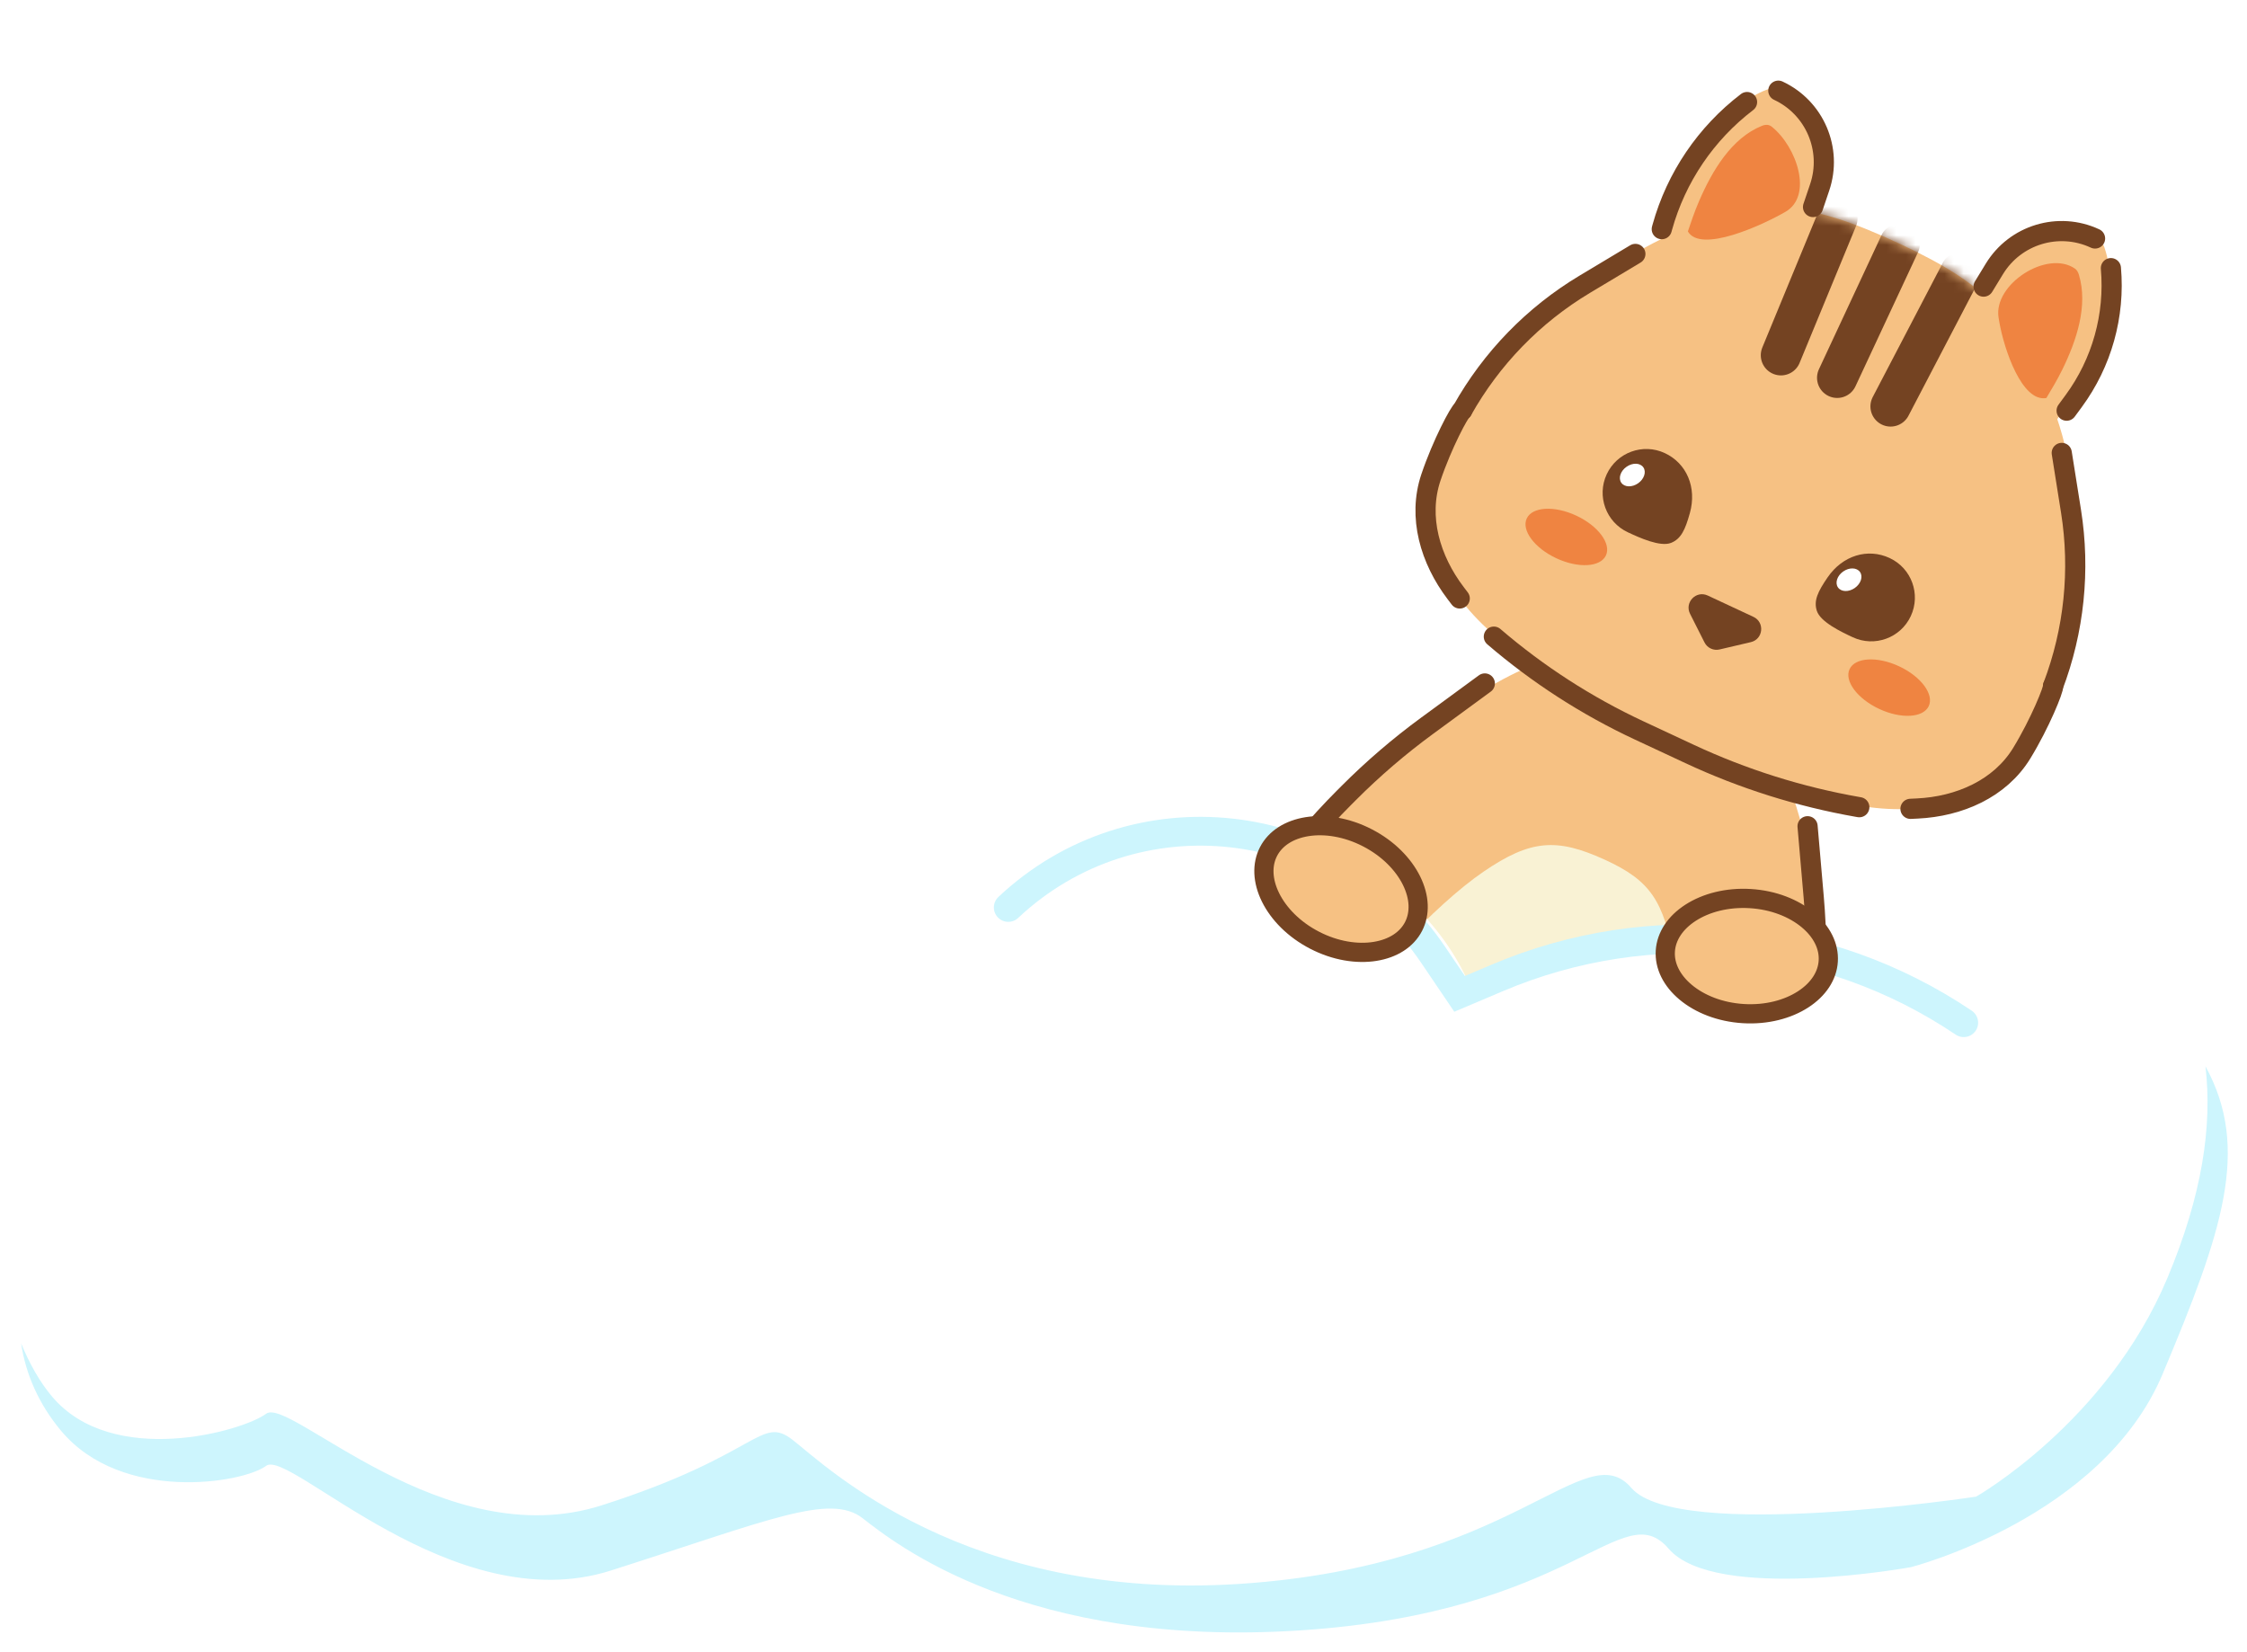 <svg width="234" height="172" viewBox="0 0 234 172" fill="none" xmlns="http://www.w3.org/2000/svg">
<g filter="url(#filter0_d_33_238)">
<path d="M100.021 62.87C122.333 51.971 147.866 61.507 157.182 70.593C166.497 79.679 164.551 96.615 168.923 92.733C173.296 88.852 184.935 88.157 197.061 91.163C211.611 94.771 224.719 99.795 229.571 108.427C234.423 117.058 231.512 125.69 225.204 140.681C218.896 155.673 199.007 160.775 199.007 160.775C199.007 160.775 178.62 164.49 173.77 158.853C168.92 153.216 164.059 165.478 135.443 167.357C106.826 169.236 93.221 158.304 89.826 155.673C86.431 153.042 80.115 155.863 63.624 161.124C47.133 166.386 30.143 148.404 27.717 150.221C25.291 152.039 12.678 154.104 6.373 146.587C0.067 139.071 1.038 129.225 6.373 122.836C10.986 117.311 27.545 118.235 31.939 118.586C30.79 117.459 28.881 115.426 25.782 111.933C15.111 99.907 37.429 84.816 41.309 83.313C45.189 81.81 52.472 79.679 58.292 79.679C64.112 79.679 81.097 83.313 81.097 83.313C81.097 83.313 77.71 73.769 100.021 62.87Z" fill="white"/>
<path d="M229.674 109.043C234.379 117.612 231.465 126.226 225.203 141.109C218.91 156.065 199.098 161.178 199.007 161.201C199.007 161.201 178.619 164.917 173.769 159.279C168.919 153.643 164.058 165.905 135.443 167.784C106.827 169.663 93.221 158.731 89.825 156.1C86.43 153.469 80.114 156.289 63.623 161.551C47.133 166.812 30.142 148.831 27.716 150.649C25.289 152.466 12.677 154.53 6.372 147.014C4.011 144.199 2.671 141.058 2.198 137.895C3.079 140.029 4.152 141.924 5.397 143.407C11.702 150.924 25.291 147.041 27.717 145.224C30.144 143.407 46.163 160.026 62.654 154.765C79.144 149.503 79.153 145.32 82.548 147.95C85.944 150.582 100.514 164.82 129.129 162.942C157.746 161.062 165.038 147.31 169.888 152.947C174.738 158.585 205.795 153.856 205.795 153.856C205.857 153.82 219.395 146.098 225.689 131.141C229.357 122.423 230.398 115.232 229.674 109.043Z" fill="#CDF5FD"/>
<path d="M184.635 120.779C175.56 140.777 162.813 137.076 147.366 130.066C131.919 123.056 120.74 115.9 129.815 95.902C133.983 86.719 146.518 74.747 154.411 69.947C162.303 65.147 166.782 65.082 175.136 68.873C183.489 72.663 185.529 76.001 187.973 85.178C190.708 95.448 188.802 111.596 184.635 120.779Z" fill="#F6C183"/>
<path d="M171.38 121.191C165.33 134.523 157.713 132.456 148.552 128.299C139.392 124.142 132.821 119.77 138.871 106.438C141.649 100.316 149.572 92.138 154.485 88.78C159.397 85.422 162.112 85.255 167.066 87.503C172.02 89.751 173.163 91.877 174.388 97.812C175.76 104.454 174.158 115.069 171.38 121.191Z" fill="#F9F2D4"/>
<path d="M154.628 69.175L148.608 73.586C145.715 75.706 142.99 78.045 140.456 80.582L139.994 81.044C137.209 83.832 134.665 86.85 132.388 90.067L130.456 92.797L128.489 96.736C127.005 99.71 126.233 102.988 126.235 106.312V106.312C126.236 108.567 126.594 110.808 127.294 112.951L128.007 115.132" stroke="#744322" stroke-width="2.1" stroke-linecap="round"/>
<path d="M188.238 84.043L188.882 91.478C189.191 95.051 189.225 98.642 188.984 102.22L188.957 102.63C188.681 106.722 188.047 110.782 187.06 114.763L186.231 118.108L184.702 121.854C183.444 124.935 181.484 127.68 178.978 129.87V129.87C177.284 131.351 175.365 132.555 173.295 133.437L171.179 134.339" stroke="#744322" stroke-width="2.1" stroke-linecap="round"/>
<path d="M213.452 71.031C205.615 87.822 191.373 82.941 173.857 74.766C156.34 66.591 143.452 58.81 151.288 42.019C154.887 34.309 167.304 25.13 175.401 21.802C183.497 18.474 188.363 18.965 197.836 23.386C207.309 27.807 209.867 31.046 213.46 39.564C217.48 49.096 217.05 63.32 213.452 71.031Z" fill="#F6C183"/>
<mask id="mask0_33_238" style="mask-type:alpha" maskUnits="userSpaceOnUse" x="148" y="19" width="69" height="64">
<path d="M213.452 71.031C205.615 87.822 191.373 82.941 173.857 74.766C156.34 66.591 143.452 58.81 151.288 42.019C154.887 34.309 167.304 25.13 175.401 21.802C183.497 18.474 188.363 18.965 197.836 23.386C207.309 27.807 209.867 31.046 213.46 39.564C217.48 49.096 217.05 63.32 213.452 71.031Z" fill="#F6C183"/>
</mask>
<g mask="url(#mask0_33_238)">
<path d="M191.345 20.743L185.466 34.994" stroke="#744322" stroke-width="4.2" stroke-linecap="round"/>
<path d="M204.179 26.347L196.884 40.323" stroke="#744322" stroke-width="4.2" stroke-linecap="round"/>
<path d="M197.836 23.387L191.323 37.342" stroke="#744322" stroke-width="4.2" stroke-linecap="round"/>
</g>
<path d="M175.982 51.425C175.494 53.178 175.059 54.114 174.031 54.531C172.9 54.989 170.715 53.988 169.523 53.431C167.246 52.369 166.261 49.661 167.324 47.384C168.387 45.107 171.094 44.123 173.371 45.185C175.648 46.248 176.725 48.759 175.982 51.425Z" fill="#744322"/>
<ellipse cx="169.988" cy="47.469" rx="1.05" ry="1.4" transform="rotate(55.019 169.988 47.469)" fill="white"/>
<path d="M190.329 58.121C189.298 59.621 188.861 60.556 189.202 61.611C189.577 62.772 191.747 63.804 192.94 64.36C195.217 65.423 197.925 64.439 198.987 62.161C200.05 59.884 199.066 57.177 196.788 56.114C194.511 55.051 191.896 55.839 190.329 58.121Z" fill="#744322"/>
<ellipse cx="192.553" cy="58.372" rx="1.05" ry="1.4" transform="rotate(55.019 192.553 58.372)" fill="white"/>
<path d="M184.683 23.421C181.167 25.45 175.177 26.459 173.245 23.111C173.659 21.827 174.129 20.255 174.858 18.486C176.7 14.014 179.453 9.078 183.968 7.347C184.315 7.214 184.647 7.177 184.955 7.27C189.97 8.788 190.596 17.978 186.955 21.746C186.384 22.337 185.641 22.868 184.683 23.421Z" fill="#F6C183"/>
<path d="M185.935 20.058C183.437 21.499 177.093 24.388 175.773 22.1C176.078 21.214 176.425 20.13 176.954 18.909C178.313 15.772 180.315 12.383 183.485 11.103C183.738 11.001 183.979 10.968 184.201 11.03C184.312 11.062 184.421 11.122 184.526 11.207C187.122 13.303 188.825 18.39 185.935 20.058Z" fill="#EF8441"/>
<path d="M206.371 33.543C207.074 37.541 210.148 42.78 213.955 42.11C214.673 40.968 215.576 39.598 216.464 37.904C218.708 33.62 220.723 28.34 219.15 23.767C219.029 23.415 218.845 23.137 218.575 22.961C214.19 20.092 206.745 25.515 206.195 30.725C206.109 31.543 206.179 32.453 206.371 33.543Z" fill="#F6C183"/>
<path d="M208.21 31.557C208.707 34.381 210.554 39.9 213.104 39.451C213.578 38.651 214.175 37.691 214.76 36.502C216.249 33.473 217.471 29.829 216.491 26.599C216.408 26.326 216.278 26.109 216.084 25.974C213.198 23.975 207.578 27.594 208.127 31.062C208.151 31.214 208.179 31.378 208.21 31.557Z" fill="#EF8441"/>
<path d="M179.074 65.634C178.445 65.782 177.796 65.479 177.505 64.902L175.999 61.917C175.401 60.73 176.637 59.455 177.841 60.017L182.602 62.239C183.806 62.801 183.623 64.568 182.329 64.871L179.074 65.634Z" fill="#744322"/>
<path d="M188.807 19.559L189.498 17.515C190.839 13.551 188.984 9.213 185.192 7.443V7.443" stroke="#744322" stroke-width="2.1" stroke-linecap="round"/>
<path d="M206.568 27.848L207.691 26.005C209.869 22.432 214.385 21.067 218.177 22.837V22.837" stroke="#744322" stroke-width="2.1" stroke-linecap="round"/>
<path d="M170.306 24.443L165.028 27.606C159.702 30.798 155.304 35.327 152.269 40.744V40.744" stroke="#744322" stroke-width="2.1" stroke-linecap="round"/>
<path d="M152.269 40.744C152.02 40.828 150.189 44.224 149.013 47.722V47.722C147.624 51.853 148.949 56.288 151.585 59.758L152.015 60.324" stroke="#744322" stroke-width="2.1" stroke-linecap="round"/>
<path d="M214.708 45.166L215.674 51.242C216.648 57.375 216.001 63.655 213.798 69.46V69.46" stroke="#744322" stroke-width="2.1" stroke-linecap="round"/>
<path d="M213.798 69.46C213.895 69.705 212.467 73.29 210.542 76.438V76.438C208.268 80.155 204.017 81.989 199.665 82.197L198.955 82.231" stroke="#744322" stroke-width="2.1" stroke-linecap="round"/>
<path d="M155.567 64.299V64.299C160.141 68.228 165.23 71.513 170.694 74.063L173.244 75.252L175.955 76.518C181.523 79.117 187.41 80.971 193.463 82.033L193.626 82.061" stroke="#744322" stroke-width="2.1" stroke-linecap="round"/>
<path d="M173.055 21.863L173.113 21.653C174.557 16.466 177.655 11.892 181.936 8.627V8.627" stroke="#744322" stroke-width="2.1" stroke-linecap="round"/>
<path d="M215.216 40.767L215.95 39.769C218.884 35.779 220.262 30.857 219.826 25.924V25.924" stroke="#744322" stroke-width="2.1" stroke-linecap="round"/>
<ellipse cx="163.116" cy="53.918" rx="4.55" ry="2.45" transform="rotate(25.019 163.116 53.918)" fill="#EF8441"/>
<ellipse cx="196.735" cy="69.608" rx="4.55" ry="2.45" transform="rotate(25.019 196.735 69.608)" fill="#EF8441"/>
<ellipse cx="126" cy="110" rx="29" ry="26" fill="white"/>
<ellipse cx="175.5" cy="121" rx="37.5" ry="26" fill="white"/>
<path d="M105 92.5V92.5C118.114 80.173 139.145 82.509 149.234 97.413L152 101.5L155.963 99.821C171.892 93.071 190.154 94.832 204.5 104.5V104.5" stroke="#CDF5FD" stroke-width="3" stroke-linecap="round"/>
<path d="M142.411 85.253C144.571 86.37 146.156 88.01 146.998 89.714C147.839 91.419 147.911 93.119 147.204 94.487C146.496 95.855 145.067 96.778 143.189 97.077C141.312 97.375 139.058 97.029 136.898 95.911C134.737 94.794 133.152 93.154 132.311 91.45C131.469 89.745 131.397 88.045 132.104 86.677C132.812 85.309 134.241 84.386 136.119 84.087C137.996 83.789 140.25 84.135 142.411 85.253Z" fill="#F6C183" stroke="#744322" stroke-width="2"/>
<path d="M182.275 91.578C184.703 91.726 186.816 92.585 188.275 93.803C189.734 95.022 190.487 96.548 190.393 98.085C190.3 99.622 189.366 101.045 187.769 102.077C186.173 103.109 183.971 103.704 181.543 103.555C179.116 103.407 177.003 102.549 175.544 101.33C174.085 100.111 173.331 98.585 173.425 97.048C173.519 95.511 174.453 94.088 176.049 93.056C177.646 92.024 179.848 91.429 182.275 91.578Z" fill="#F6C183" stroke="#744322" stroke-width="2"/>
</g>
<defs>
<filter id="filter0_d_33_238" x="0" y="6.393" width="234" height="165.607" filterUnits="userSpaceOnUse" color-interpolation-filters="sRGB">
<feFlood flood-opacity="0" result="BackgroundImageFix"/>
<feColorMatrix in="SourceAlpha" type="matrix" values="0 0 0 0 0 0 0 0 0 0 0 0 0 0 0 0 0 0 127 0" result="hardAlpha"/>
<feOffset dy="2"/>
<feGaussianBlur stdDeviation="1"/>
<feComposite in2="hardAlpha" operator="out"/>
<feColorMatrix type="matrix" values="0 0 0 0 0 0 0 0 0 0 0 0 0 0 0 0 0 0 0.2 0"/>
<feBlend mode="normal" in2="BackgroundImageFix" result="effect1_dropShadow_33_238"/>
<feBlend mode="normal" in="SourceGraphic" in2="effect1_dropShadow_33_238" result="shape"/>
</filter>
</defs>
</svg>
